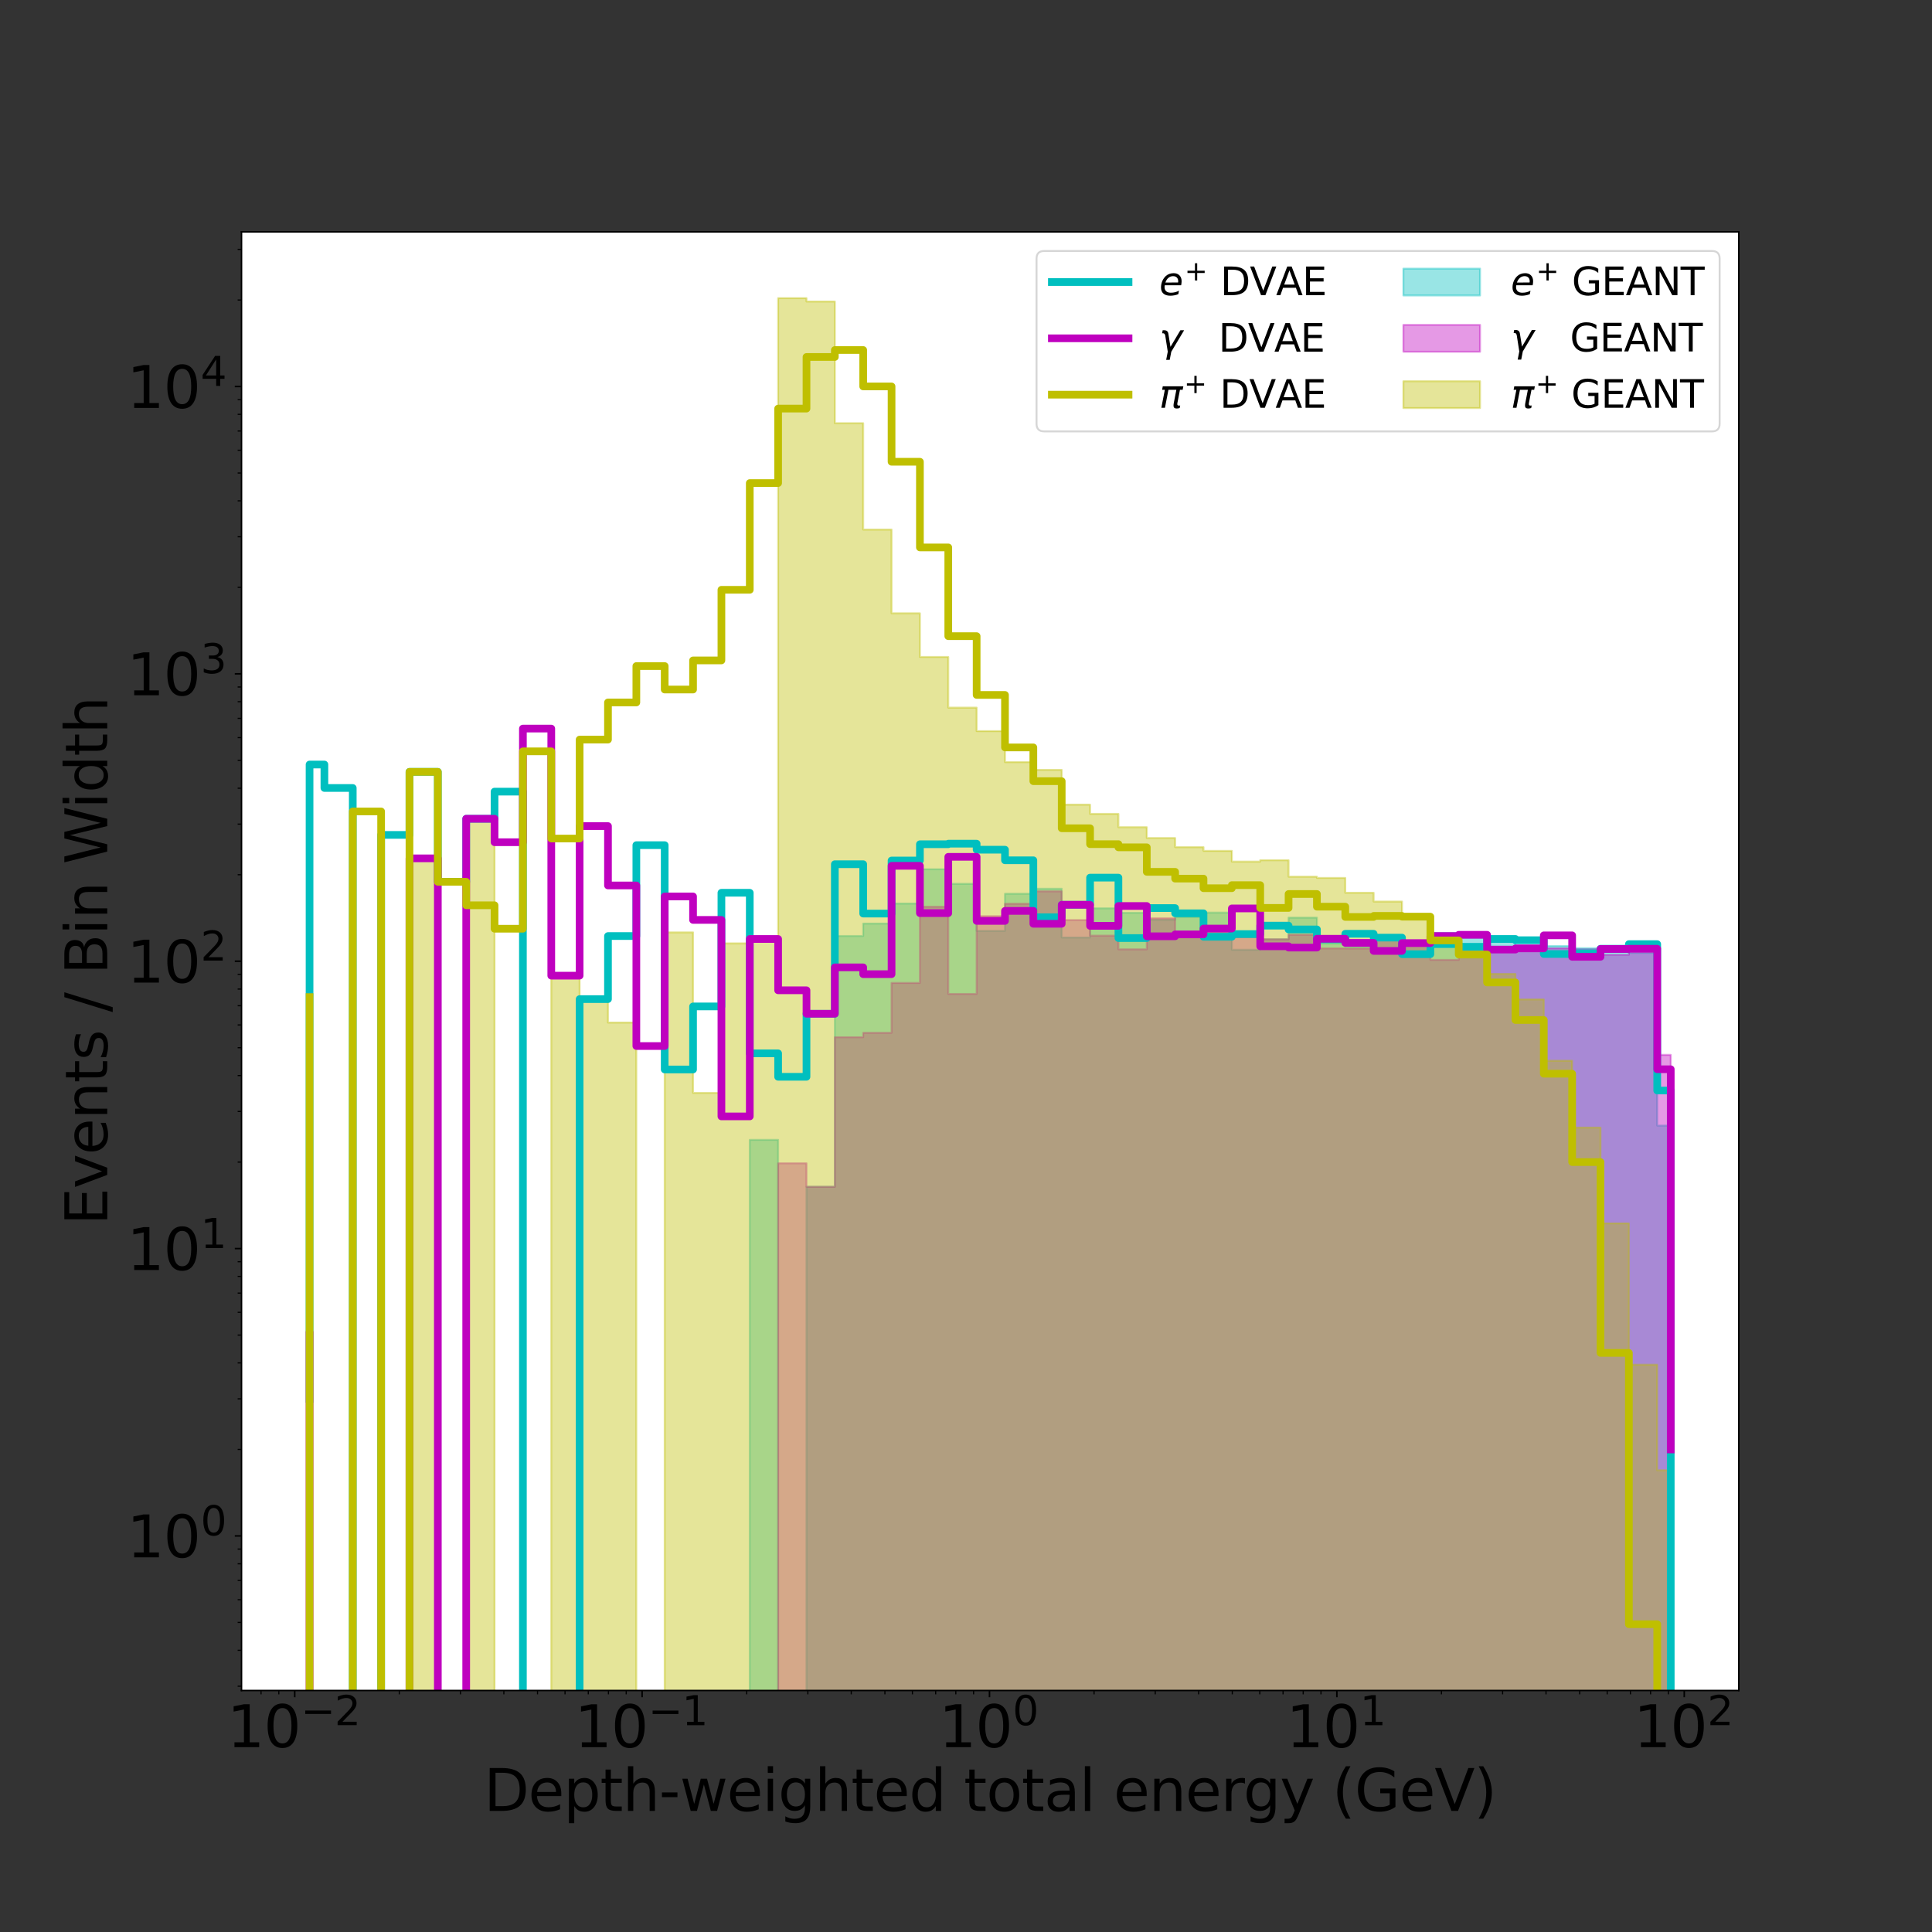 <?xml version="1.0" encoding="utf-8" standalone="no"?>
<!DOCTYPE svg PUBLIC "-//W3C//DTD SVG 1.1//EN"
  "http://www.w3.org/Graphics/SVG/1.1/DTD/svg11.dtd">
<svg height="1008pt" version="1.1" viewBox="0 0 1008 1008" width="1008pt" xmlns="http://www.w3.org/2000/svg" xmlns:xlink="http://www.w3.org/1999/xlink">
 <rect x="0" y="0" width="1008" height="1008" fill="#333333" stroke="none"/>
 <defs>
  <style type="text/css">*{stroke-linecap:butt;stroke-linejoin:round;}</style>
 </defs>
 <g id="figure_1">
  <g id="patch_1">
   <path d="M 0 1008 
L 1008 1008 
L 1008 0 
L 0 0 
z
" style="fill:none;"/>
  </g>
  <g id="axes_1">
   <g id="patch_2">
    <path d="M 126 882 
L 907.2 882 
L 907.2 120.96 
L 126 120.96 
z
" style="fill:#ffffff;"/>
   </g>
   <g id="PolyCollection_1">
    <path clip-path="url(#pf67c05ac24)" d="M 161.509 150728.484 
L 161.509 150728.484 
L 161.509 150728.484 
L 161.509 150728.484 
L 169.254 150728.484 
L 169.254 150728.484 
L 184.049 150728.484 
L 184.049 150728.484 
L 198.845 150728.484 
L 198.845 150728.484 
L 213.64 150728.484 
L 213.64 150728.484 
L 228.436 150728.484 
L 228.436 150728.484 
L 243.231 150728.484 
L 243.231 150728.484 
L 258.027 150728.484 
L 258.027 150728.484 
L 272.822 150728.484 
L 272.822 150728.484 
L 287.618 150728.484 
L 287.618 150728.484 
L 302.413 150728.484 
L 302.413 150728.484 
L 317.208 150728.484 
L 317.208 150728.484 
L 332.004 150728.484 
L 332.004 150728.484 
L 346.799 150728.484 
L 346.799 150728.484 
L 361.595 150728.484 
L 361.595 150728.484 
L 376.39 150728.484 
L 376.39 150728.484 
L 391.186 150728.484 
L 391.186 594.703 
L 405.981 594.703 
L 405.981 150728.484 
L 420.777 150728.484 
L 420.777 619.181 
L 435.572 619.181 
L 435.572 488.353 
L 450.368 488.353 
L 450.368 481.86 
L 465.163 481.86 
L 465.163 471.42 
L 479.958 471.42 
L 479.958 453.536 
L 494.754 453.536 
L 494.754 461.122 
L 509.549 461.122 
L 509.549 485.683 
L 524.345 485.683 
L 524.345 466.31 
L 539.14 466.31 
L 539.14 463.686 
L 553.936 463.686 
L 553.936 489.139 
L 568.731 489.139 
L 568.731 473.901 
L 583.527 473.901 
L 583.527 476.255 
L 598.322 476.255 
L 598.322 479.915 
L 613.118 479.915 
L 613.118 478.433 
L 627.913 478.433 
L 627.913 476.142 
L 642.708 476.142 
L 642.708 495.532 
L 657.504 495.532 
L 657.504 490.064 
L 672.299 490.064 
L 672.299 478.77 
L 687.095 478.77 
L 687.095 492.255 
L 701.89 492.255 
L 701.89 494.054 
L 716.686 494.054 
L 716.686 488.167 
L 731.481 488.167 
L 731.481 492.22 
L 746.277 492.22 
L 746.277 486.719 
L 761.072 486.719 
L 761.072 489.116 
L 775.868 489.116 
L 775.868 490.091 
L 790.663 490.091 
L 790.663 493.414 
L 805.458 493.414 
L 805.458 493.61 
L 820.254 493.61 
L 820.254 494.72 
L 835.049 494.72 
L 835.049 495.763 
L 849.845 495.763 
L 849.845 497.151 
L 864.64 497.151 
L 864.64 587.271 
L 871.691 587.271 
L 871.691 150728.484 
L 871.691 150728.484 
L 871.691 150728.484 
L 871.691 150728.484 
L 871.691 150728.484 
L 871.691 150728.484 
L 864.64 150728.484 
L 864.64 150728.484 
L 849.845 150728.484 
L 849.845 150728.484 
L 835.049 150728.484 
L 835.049 150728.484 
L 820.254 150728.484 
L 820.254 150728.484 
L 805.458 150728.484 
L 805.458 150728.484 
L 790.663 150728.484 
L 790.663 150728.484 
L 775.868 150728.484 
L 775.868 150728.484 
L 761.072 150728.484 
L 761.072 150728.484 
L 746.277 150728.484 
L 746.277 150728.484 
L 731.481 150728.484 
L 731.481 150728.484 
L 716.686 150728.484 
L 716.686 150728.484 
L 701.89 150728.484 
L 701.89 150728.484 
L 687.095 150728.484 
L 687.095 150728.484 
L 672.299 150728.484 
L 672.299 150728.484 
L 657.504 150728.484 
L 657.504 150728.484 
L 642.708 150728.484 
L 642.708 150728.484 
L 627.913 150728.484 
L 627.913 150728.484 
L 613.118 150728.484 
L 613.118 150728.484 
L 598.322 150728.484 
L 598.322 150728.484 
L 583.527 150728.484 
L 583.527 150728.484 
L 568.731 150728.484 
L 568.731 150728.484 
L 553.936 150728.484 
L 553.936 150728.484 
L 539.14 150728.484 
L 539.14 150728.484 
L 524.345 150728.484 
L 524.345 150728.484 
L 509.549 150728.484 
L 509.549 150728.484 
L 494.754 150728.484 
L 494.754 150728.484 
L 479.958 150728.484 
L 479.958 150728.484 
L 465.163 150728.484 
L 465.163 150728.484 
L 450.368 150728.484 
L 450.368 150728.484 
L 435.572 150728.484 
L 435.572 150728.484 
L 420.777 150728.484 
L 420.777 150728.484 
L 405.981 150728.484 
L 405.981 150728.484 
L 391.186 150728.484 
L 391.186 150728.484 
L 376.39 150728.484 
L 376.39 150728.484 
L 361.595 150728.484 
L 361.595 150728.484 
L 346.799 150728.484 
L 346.799 150728.484 
L 332.004 150728.484 
L 332.004 150728.484 
L 317.208 150728.484 
L 317.208 150728.484 
L 302.413 150728.484 
L 302.413 150728.484 
L 287.618 150728.484 
L 287.618 150728.484 
L 272.822 150728.484 
L 272.822 150728.484 
L 258.027 150728.484 
L 258.027 150728.484 
L 243.231 150728.484 
L 243.231 150728.484 
L 228.436 150728.484 
L 228.436 150728.484 
L 213.64 150728.484 
L 213.64 150728.484 
L 198.845 150728.484 
L 198.845 150728.484 
L 184.049 150728.484 
L 184.049 150728.484 
L 169.254 150728.484 
L 169.254 150728.484 
L 161.509 150728.484 
L 161.509 150728.484 
L 161.509 150728.484 
z
" style="fill:#00bfbf;fill-opacity:0.4;stroke:#00bfbf;stroke-opacity:0.4;"/>
   </g>
   <g id="PolyCollection_2">
    <path clip-path="url(#pf67c05ac24)" d="M 161.509 150728.484 
L 161.509 150728.484 
L 161.509 150728.484 
L 161.509 150728.484 
L 169.254 150728.484 
L 169.254 150728.484 
L 184.049 150728.484 
L 184.049 150728.484 
L 198.845 150728.484 
L 198.845 150728.484 
L 213.64 150728.484 
L 213.64 150728.484 
L 228.436 150728.484 
L 228.436 150728.484 
L 243.231 150728.484 
L 243.231 150728.484 
L 258.027 150728.484 
L 258.027 150728.484 
L 272.822 150728.484 
L 272.822 150728.484 
L 287.618 150728.484 
L 287.618 150728.484 
L 302.413 150728.484 
L 302.413 150728.484 
L 317.208 150728.484 
L 317.208 150728.484 
L 332.004 150728.484 
L 332.004 150728.484 
L 346.799 150728.484 
L 346.799 150728.484 
L 361.595 150728.484 
L 361.595 150728.484 
L 376.39 150728.484 
L 376.39 150728.484 
L 391.186 150728.484 
L 391.186 150728.484 
L 405.981 150728.484 
L 405.981 606.942 
L 420.777 606.942 
L 420.777 619.181 
L 435.572 619.181 
L 435.572 541.155 
L 450.368 541.155 
L 450.368 538.864 
L 465.163 538.864 
L 465.163 512.831 
L 479.958 512.831 
L 479.958 473.077 
L 494.754 473.077 
L 494.754 518.577 
L 509.549 518.577 
L 509.549 478.014 
L 524.345 478.014 
L 524.345 471.522 
L 539.14 471.522 
L 539.14 465.029 
L 553.936 465.029 
L 553.936 480.039 
L 568.731 480.039 
L 568.731 488.164 
L 583.527 488.164 
L 583.527 495.294 
L 598.322 495.294 
L 598.322 479.116 
L 613.118 479.116 
L 613.118 488.253 
L 627.913 488.253 
L 627.913 485.061 
L 642.708 485.061 
L 642.708 488.904 
L 657.504 488.904 
L 657.504 490.064 
L 672.299 490.064 
L 672.299 487.685 
L 687.095 487.685 
L 687.095 494.822 
L 701.89 494.822 
L 701.89 494.863 
L 716.686 494.863 
L 716.686 490.437 
L 731.481 490.437 
L 731.481 493.121 
L 746.277 493.121 
L 746.277 500.807 
L 761.072 500.807 
L 761.072 494.484 
L 775.868 494.484 
L 775.868 495.64 
L 790.663 495.64 
L 790.663 496.223 
L 805.458 496.223 
L 805.458 494.762 
L 820.254 494.762 
L 820.254 495.385 
L 835.049 495.385 
L 835.049 498.136 
L 849.845 498.136 
L 849.845 493.563 
L 864.64 493.563 
L 864.64 550.369 
L 871.691 550.369 
L 871.691 150728.484 
L 871.691 150728.484 
L 871.691 150728.484 
L 871.691 150728.484 
L 871.691 150728.484 
L 871.691 150728.484 
L 864.64 150728.484 
L 864.64 150728.484 
L 849.845 150728.484 
L 849.845 150728.484 
L 835.049 150728.484 
L 835.049 150728.484 
L 820.254 150728.484 
L 820.254 150728.484 
L 805.458 150728.484 
L 805.458 150728.484 
L 790.663 150728.484 
L 790.663 150728.484 
L 775.868 150728.484 
L 775.868 150728.484 
L 761.072 150728.484 
L 761.072 150728.484 
L 746.277 150728.484 
L 746.277 150728.484 
L 731.481 150728.484 
L 731.481 150728.484 
L 716.686 150728.484 
L 716.686 150728.484 
L 701.89 150728.484 
L 701.89 150728.484 
L 687.095 150728.484 
L 687.095 150728.484 
L 672.299 150728.484 
L 672.299 150728.484 
L 657.504 150728.484 
L 657.504 150728.484 
L 642.708 150728.484 
L 642.708 150728.484 
L 627.913 150728.484 
L 627.913 150728.484 
L 613.118 150728.484 
L 613.118 150728.484 
L 598.322 150728.484 
L 598.322 150728.484 
L 583.527 150728.484 
L 583.527 150728.484 
L 568.731 150728.484 
L 568.731 150728.484 
L 553.936 150728.484 
L 553.936 150728.484 
L 539.14 150728.484 
L 539.14 150728.484 
L 524.345 150728.484 
L 524.345 150728.484 
L 509.549 150728.484 
L 509.549 150728.484 
L 494.754 150728.484 
L 494.754 150728.484 
L 479.958 150728.484 
L 479.958 150728.484 
L 465.163 150728.484 
L 465.163 150728.484 
L 450.368 150728.484 
L 450.368 150728.484 
L 435.572 150728.484 
L 435.572 150728.484 
L 420.777 150728.484 
L 420.777 150728.484 
L 405.981 150728.484 
L 405.981 150728.484 
L 391.186 150728.484 
L 391.186 150728.484 
L 376.39 150728.484 
L 376.39 150728.484 
L 361.595 150728.484 
L 361.595 150728.484 
L 346.799 150728.484 
L 346.799 150728.484 
L 332.004 150728.484 
L 332.004 150728.484 
L 317.208 150728.484 
L 317.208 150728.484 
L 302.413 150728.484 
L 302.413 150728.484 
L 287.618 150728.484 
L 287.618 150728.484 
L 272.822 150728.484 
L 272.822 150728.484 
L 258.027 150728.484 
L 258.027 150728.484 
L 243.231 150728.484 
L 243.231 150728.484 
L 228.436 150728.484 
L 228.436 150728.484 
L 213.64 150728.484 
L 213.64 150728.484 
L 198.845 150728.484 
L 198.845 150728.484 
L 184.049 150728.484 
L 184.049 150728.484 
L 169.254 150728.484 
L 169.254 150728.484 
L 161.509 150728.484 
L 161.509 150728.484 
L 161.509 150728.484 
z
" style="fill:#bf00bf;fill-opacity:0.4;stroke:#bf00bf;stroke-opacity:0.4;"/>
   </g>
   <g id="PolyCollection_3">
    <path clip-path="url(#pf67c05ac24)" d="M 161.509 150728.484 
L 161.509 150728.484 
L 161.509 150728.484 
L 161.509 150728.484 
L 169.254 150728.484 
L 169.254 150728.484 
L 184.049 150728.484 
L 184.049 150728.484 
L 198.845 150728.484 
L 198.845 150728.484 
L 213.64 150728.484 
L 213.64 447.836 
L 228.436 447.836 
L 228.436 150728.484 
L 243.231 150728.484 
L 243.231 427.181 
L 258.027 427.181 
L 258.027 150728.484 
L 272.822 150728.484 
L 272.822 150728.484 
L 287.618 150728.484 
L 287.618 509.03 
L 302.413 509.03 
L 302.413 521.269 
L 317.208 521.269 
L 317.208 533.508 
L 332.004 533.508 
L 332.004 150728.484 
L 346.799 150728.484 
L 346.799 486.453 
L 361.595 486.453 
L 361.595 570.225 
L 376.39 570.225 
L 376.39 492.199 
L 391.186 492.199 
L 391.186 489.908 
L 405.981 489.908 
L 405.981 155.553 
L 420.777 155.553 
L 420.777 157.311 
L 435.572 157.311 
L 435.572 220.802 
L 450.368 220.802 
L 450.368 276.3 
L 465.163 276.3 
L 465.163 319.979 
L 479.958 319.979 
L 479.958 342.756 
L 494.754 342.756 
L 494.754 369.195 
L 509.549 369.195 
L 509.549 381.434 
L 524.345 381.434 
L 524.345 397.62 
L 539.14 397.62 
L 539.14 401.675 
L 553.936 401.675 
L 553.936 419.813 
L 568.731 419.813 
L 568.731 424.633 
L 583.527 424.633 
L 583.527 431.583 
L 598.322 431.583 
L 598.322 437.239 
L 613.118 437.239 
L 613.118 441.995 
L 627.913 441.995 
L 627.913 443.932 
L 642.708 443.932 
L 642.708 449.533 
L 657.504 449.533 
L 657.504 448.81 
L 672.299 448.81 
L 672.299 457.393 
L 687.095 457.393 
L 687.095 458.057 
L 701.89 458.057 
L 701.89 465.804 
L 716.686 465.804 
L 716.686 470.354 
L 731.481 470.354 
L 731.481 476.838 
L 746.277 476.838 
L 746.277 487.956 
L 761.072 487.956 
L 761.072 498.415 
L 775.868 498.415 
L 775.868 508.137 
L 790.663 508.137 
L 790.663 521.424 
L 805.458 521.424 
L 805.458 553.415 
L 820.254 553.415 
L 820.254 588.318 
L 835.049 588.318 
L 835.049 638.274 
L 849.845 638.274 
L 849.845 712.01 
L 864.64 712.01 
L 864.64 767.096 
L 871.691 767.096 
L 871.691 150728.484 
L 871.691 150728.484 
L 871.691 150728.484 
L 871.691 150728.484 
L 871.691 150728.484 
L 871.691 150728.484 
L 864.64 150728.484 
L 864.64 150728.484 
L 849.845 150728.484 
L 849.845 150728.484 
L 835.049 150728.484 
L 835.049 150728.484 
L 820.254 150728.484 
L 820.254 150728.484 
L 805.458 150728.484 
L 805.458 150728.484 
L 790.663 150728.484 
L 790.663 150728.484 
L 775.868 150728.484 
L 775.868 150728.484 
L 761.072 150728.484 
L 761.072 150728.484 
L 746.277 150728.484 
L 746.277 150728.484 
L 731.481 150728.484 
L 731.481 150728.484 
L 716.686 150728.484 
L 716.686 150728.484 
L 701.89 150728.484 
L 701.89 150728.484 
L 687.095 150728.484 
L 687.095 150728.484 
L 672.299 150728.484 
L 672.299 150728.484 
L 657.504 150728.484 
L 657.504 150728.484 
L 642.708 150728.484 
L 642.708 150728.484 
L 627.913 150728.484 
L 627.913 150728.484 
L 613.118 150728.484 
L 613.118 150728.484 
L 598.322 150728.484 
L 598.322 150728.484 
L 583.527 150728.484 
L 583.527 150728.484 
L 568.731 150728.484 
L 568.731 150728.484 
L 553.936 150728.484 
L 553.936 150728.484 
L 539.14 150728.484 
L 539.14 150728.484 
L 524.345 150728.484 
L 524.345 150728.484 
L 509.549 150728.484 
L 509.549 150728.484 
L 494.754 150728.484 
L 494.754 150728.484 
L 479.958 150728.484 
L 479.958 150728.484 
L 465.163 150728.484 
L 465.163 150728.484 
L 450.368 150728.484 
L 450.368 150728.484 
L 435.572 150728.484 
L 435.572 150728.484 
L 420.777 150728.484 
L 420.777 150728.484 
L 405.981 150728.484 
L 405.981 150728.484 
L 391.186 150728.484 
L 391.186 150728.484 
L 376.39 150728.484 
L 376.39 150728.484 
L 361.595 150728.484 
L 361.595 150728.484 
L 346.799 150728.484 
L 346.799 150728.484 
L 332.004 150728.484 
L 332.004 150728.484 
L 317.208 150728.484 
L 317.208 150728.484 
L 302.413 150728.484 
L 302.413 150728.484 
L 287.618 150728.484 
L 287.618 150728.484 
L 272.822 150728.484 
L 272.822 150728.484 
L 258.027 150728.484 
L 258.027 150728.484 
L 243.231 150728.484 
L 243.231 150728.484 
L 228.436 150728.484 
L 228.436 150728.484 
L 213.64 150728.484 
L 213.64 150728.484 
L 198.845 150728.484 
L 198.845 150728.484 
L 184.049 150728.484 
L 184.049 150728.484 
L 169.254 150728.484 
L 169.254 150728.484 
L 161.509 150728.484 
L 161.509 150728.484 
L 161.509 150728.484 
z
" style="fill:#bfbf00;fill-opacity:0.4;stroke:#bfbf00;stroke-opacity:0.4;"/>
   </g>
   <g id="matplotlib.axis_1">
    <g id="xtick_1">
     <g id="line2d_1">
      <defs>
       <path d="M 0 0 
L 0 3.5 
" id="m394d84be56" style="stroke:#000000;stroke-width:0.8;"/>
      </defs>
      <g>
       <use style="stroke:#000000;stroke-width:0.8;" x="153.764" xlink:href="#m394d84be56" y="882"/>
      </g>
     </g>
     <g id="text_1">
      <!-- $\mathdefault{10^{-2}}$ -->
      <g transform="translate(118.514 911.795)scale(0.3 -0.3)">
       <defs>
        <path d="M 794 531 
L 1825 531 
L 1825 4091 
L 703 3866 
L 703 4441 
L 1819 4666 
L 2450 4666 
L 2450 531 
L 3481 531 
L 3481 0 
L 794 0 
L 794 531 
z
" id="DejaVuSans-31" transform="scale(0.016)"/>
        <path d="M 2034 4250 
Q 1547 4250 1301 3770 
Q 1056 3291 1056 2328 
Q 1056 1369 1301 889 
Q 1547 409 2034 409 
Q 2525 409 2770 889 
Q 3016 1369 3016 2328 
Q 3016 3291 2770 3770 
Q 2525 4250 2034 4250 
z
M 2034 4750 
Q 2819 4750 3233 4129 
Q 3647 3509 3647 2328 
Q 3647 1150 3233 529 
Q 2819 -91 2034 -91 
Q 1250 -91 836 529 
Q 422 1150 422 2328 
Q 422 3509 836 4129 
Q 1250 4750 2034 4750 
z
" id="DejaVuSans-30" transform="scale(0.016)"/>
        <path d="M 678 2272 
L 4684 2272 
L 4684 1741 
L 678 1741 
L 678 2272 
z
" id="DejaVuSans-2212" transform="scale(0.016)"/>
        <path d="M 1228 531 
L 3431 531 
L 3431 0 
L 469 0 
L 469 531 
Q 828 903 1448 1529 
Q 2069 2156 2228 2338 
Q 2531 2678 2651 2914 
Q 2772 3150 2772 3378 
Q 2772 3750 2511 3984 
Q 2250 4219 1831 4219 
Q 1534 4219 1204 4116 
Q 875 4013 500 3803 
L 500 4441 
Q 881 4594 1212 4672 
Q 1544 4750 1819 4750 
Q 2544 4750 2975 4387 
Q 3406 4025 3406 3419 
Q 3406 3131 3298 2873 
Q 3191 2616 2906 2266 
Q 2828 2175 2409 1742 
Q 1991 1309 1228 531 
z
" id="DejaVuSans-32" transform="scale(0.016)"/>
       </defs>
       <use transform="translate(0 0.766)" xlink:href="#DejaVuSans-31"/>
       <use transform="translate(63.623 0.766)" xlink:href="#DejaVuSans-30"/>
       <use transform="translate(128.203 39.047)scale(0.7)" xlink:href="#DejaVuSans-2212"/>
       <use transform="translate(186.855 39.047)scale(0.7)" xlink:href="#DejaVuSans-32"/>
      </g>
     </g>
    </g>
    <g id="xtick_2">
     <g id="line2d_2">
      <g>
       <use style="stroke:#000000;stroke-width:0.8;" x="335.009" xlink:href="#m394d84be56" y="882"/>
      </g>
     </g>
     <g id="text_2">
      <!-- $\mathdefault{10^{-1}}$ -->
      <g transform="translate(299.759 911.795)scale(0.3 -0.3)">
       <use transform="translate(0 0.684)" xlink:href="#DejaVuSans-31"/>
       <use transform="translate(63.623 0.684)" xlink:href="#DejaVuSans-30"/>
       <use transform="translate(128.203 38.966)scale(0.7)" xlink:href="#DejaVuSans-2212"/>
       <use transform="translate(186.855 38.966)scale(0.7)" xlink:href="#DejaVuSans-31"/>
      </g>
     </g>
    </g>
    <g id="xtick_3">
     <g id="line2d_3">
      <g>
       <use style="stroke:#000000;stroke-width:0.8;" x="516.253" xlink:href="#m394d84be56" y="882"/>
      </g>
     </g>
     <g id="text_3">
      <!-- $\mathdefault{10^{0}}$ -->
      <g transform="translate(489.853 911.795)scale(0.3 -0.3)">
       <use transform="translate(0 0.766)" xlink:href="#DejaVuSans-31"/>
       <use transform="translate(63.623 0.766)" xlink:href="#DejaVuSans-30"/>
       <use transform="translate(128.203 39.047)scale(0.7)" xlink:href="#DejaVuSans-30"/>
      </g>
     </g>
    </g>
    <g id="xtick_4">
     <g id="line2d_4">
      <g>
       <use style="stroke:#000000;stroke-width:0.8;" x="697.497" xlink:href="#m394d84be56" y="882"/>
      </g>
     </g>
     <g id="text_4">
      <!-- $\mathdefault{10^{1}}$ -->
      <g transform="translate(671.097 911.795)scale(0.3 -0.3)">
       <use transform="translate(0 0.684)" xlink:href="#DejaVuSans-31"/>
       <use transform="translate(63.623 0.684)" xlink:href="#DejaVuSans-30"/>
       <use transform="translate(128.203 38.966)scale(0.7)" xlink:href="#DejaVuSans-31"/>
      </g>
     </g>
    </g>
    <g id="xtick_5">
     <g id="line2d_5">
      <g>
       <use style="stroke:#000000;stroke-width:0.8;" x="878.742" xlink:href="#m394d84be56" y="882"/>
      </g>
     </g>
     <g id="text_5">
      <!-- $\mathdefault{10^{2}}$ -->
      <g transform="translate(852.342 911.795)scale(0.3 -0.3)">
       <use transform="translate(0 0.766)" xlink:href="#DejaVuSans-31"/>
       <use transform="translate(63.623 0.766)" xlink:href="#DejaVuSans-30"/>
       <use transform="translate(128.203 39.047)scale(0.7)" xlink:href="#DejaVuSans-32"/>
      </g>
     </g>
    </g>
    <g id="xtick_6">
     <g id="line2d_6">
      <defs>
       <path d="M 0 0 
L 0 2 
" id="m720d895bcf" style="stroke:#000000;stroke-width:0.6;"/>
      </defs>
      <g>
       <use style="stroke:#000000;stroke-width:0.6;" x="136.2" xlink:href="#m720d895bcf" y="882"/>
      </g>
     </g>
    </g>
    <g id="xtick_7">
     <g id="line2d_7">
      <g>
       <use style="stroke:#000000;stroke-width:0.6;" x="145.471" xlink:href="#m720d895bcf" y="882"/>
      </g>
     </g>
    </g>
    <g id="xtick_8">
     <g id="line2d_8">
      <g>
       <use style="stroke:#000000;stroke-width:0.6;" x="208.324" xlink:href="#m720d895bcf" y="882"/>
      </g>
     </g>
    </g>
    <g id="xtick_9">
     <g id="line2d_9">
      <g>
       <use style="stroke:#000000;stroke-width:0.6;" x="240.24" xlink:href="#m720d895bcf" y="882"/>
      </g>
     </g>
    </g>
    <g id="xtick_10">
     <g id="line2d_10">
      <g>
       <use style="stroke:#000000;stroke-width:0.6;" x="262.884" xlink:href="#m720d895bcf" y="882"/>
      </g>
     </g>
    </g>
    <g id="xtick_11">
     <g id="line2d_11">
      <g>
       <use style="stroke:#000000;stroke-width:0.6;" x="280.449" xlink:href="#m720d895bcf" y="882"/>
      </g>
     </g>
    </g>
    <g id="xtick_12">
     <g id="line2d_12">
      <g>
       <use style="stroke:#000000;stroke-width:0.6;" x="294.8" xlink:href="#m720d895bcf" y="882"/>
      </g>
     </g>
    </g>
    <g id="xtick_13">
     <g id="line2d_13">
      <g>
       <use style="stroke:#000000;stroke-width:0.6;" x="306.933" xlink:href="#m720d895bcf" y="882"/>
      </g>
     </g>
    </g>
    <g id="xtick_14">
     <g id="line2d_14">
      <g>
       <use style="stroke:#000000;stroke-width:0.6;" x="317.444" xlink:href="#m720d895bcf" y="882"/>
      </g>
     </g>
    </g>
    <g id="xtick_15">
     <g id="line2d_15">
      <g>
       <use style="stroke:#000000;stroke-width:0.6;" x="326.715" xlink:href="#m720d895bcf" y="882"/>
      </g>
     </g>
    </g>
    <g id="xtick_16">
     <g id="line2d_16">
      <g>
       <use style="stroke:#000000;stroke-width:0.6;" x="389.569" xlink:href="#m720d895bcf" y="882"/>
      </g>
     </g>
    </g>
    <g id="xtick_17">
     <g id="line2d_17">
      <g>
       <use style="stroke:#000000;stroke-width:0.6;" x="421.484" xlink:href="#m720d895bcf" y="882"/>
      </g>
     </g>
    </g>
    <g id="xtick_18">
     <g id="line2d_18">
      <g>
       <use style="stroke:#000000;stroke-width:0.6;" x="444.129" xlink:href="#m720d895bcf" y="882"/>
      </g>
     </g>
    </g>
    <g id="xtick_19">
     <g id="line2d_19">
      <g>
       <use style="stroke:#000000;stroke-width:0.6;" x="461.693" xlink:href="#m720d895bcf" y="882"/>
      </g>
     </g>
    </g>
    <g id="xtick_20">
     <g id="line2d_20">
      <g>
       <use style="stroke:#000000;stroke-width:0.6;" x="476.044" xlink:href="#m720d895bcf" y="882"/>
      </g>
     </g>
    </g>
    <g id="xtick_21">
     <g id="line2d_21">
      <g>
       <use style="stroke:#000000;stroke-width:0.6;" x="488.178" xlink:href="#m720d895bcf" y="882"/>
      </g>
     </g>
    </g>
    <g id="xtick_22">
     <g id="line2d_22">
      <g>
       <use style="stroke:#000000;stroke-width:0.6;" x="498.688" xlink:href="#m720d895bcf" y="882"/>
      </g>
     </g>
    </g>
    <g id="xtick_23">
     <g id="line2d_23">
      <g>
       <use style="stroke:#000000;stroke-width:0.6;" x="507.96" xlink:href="#m720d895bcf" y="882"/>
      </g>
     </g>
    </g>
    <g id="xtick_24">
     <g id="line2d_24">
      <g>
       <use style="stroke:#000000;stroke-width:0.6;" x="570.813" xlink:href="#m720d895bcf" y="882"/>
      </g>
     </g>
    </g>
    <g id="xtick_25">
     <g id="line2d_25">
      <g>
       <use style="stroke:#000000;stroke-width:0.6;" x="602.728" xlink:href="#m720d895bcf" y="882"/>
      </g>
     </g>
    </g>
    <g id="xtick_26">
     <g id="line2d_26">
      <g>
       <use style="stroke:#000000;stroke-width:0.6;" x="625.373" xlink:href="#m720d895bcf" y="882"/>
      </g>
     </g>
    </g>
    <g id="xtick_27">
     <g id="line2d_27">
      <g>
       <use style="stroke:#000000;stroke-width:0.6;" x="642.937" xlink:href="#m720d895bcf" y="882"/>
      </g>
     </g>
    </g>
    <g id="xtick_28">
     <g id="line2d_28">
      <g>
       <use style="stroke:#000000;stroke-width:0.6;" x="657.288" xlink:href="#m720d895bcf" y="882"/>
      </g>
     </g>
    </g>
    <g id="xtick_29">
     <g id="line2d_29">
      <g>
       <use style="stroke:#000000;stroke-width:0.6;" x="669.422" xlink:href="#m720d895bcf" y="882"/>
      </g>
     </g>
    </g>
    <g id="xtick_30">
     <g id="line2d_30">
      <g>
       <use style="stroke:#000000;stroke-width:0.6;" x="679.933" xlink:href="#m720d895bcf" y="882"/>
      </g>
     </g>
    </g>
    <g id="xtick_31">
     <g id="line2d_31">
      <g>
       <use style="stroke:#000000;stroke-width:0.6;" x="689.204" xlink:href="#m720d895bcf" y="882"/>
      </g>
     </g>
    </g>
    <g id="xtick_32">
     <g id="line2d_32">
      <g>
       <use style="stroke:#000000;stroke-width:0.6;" x="752.057" xlink:href="#m720d895bcf" y="882"/>
      </g>
     </g>
    </g>
    <g id="xtick_33">
     <g id="line2d_33">
      <g>
       <use style="stroke:#000000;stroke-width:0.6;" x="783.973" xlink:href="#m720d895bcf" y="882"/>
      </g>
     </g>
    </g>
    <g id="xtick_34">
     <g id="line2d_34">
      <g>
       <use style="stroke:#000000;stroke-width:0.6;" x="806.617" xlink:href="#m720d895bcf" y="882"/>
      </g>
     </g>
    </g>
    <g id="xtick_35">
     <g id="line2d_35">
      <g>
       <use style="stroke:#000000;stroke-width:0.6;" x="824.182" xlink:href="#m720d895bcf" y="882"/>
      </g>
     </g>
    </g>
    <g id="xtick_36">
     <g id="line2d_36">
      <g>
       <use style="stroke:#000000;stroke-width:0.6;" x="838.533" xlink:href="#m720d895bcf" y="882"/>
      </g>
     </g>
    </g>
    <g id="xtick_37">
     <g id="line2d_37">
      <g>
       <use style="stroke:#000000;stroke-width:0.6;" x="850.666" xlink:href="#m720d895bcf" y="882"/>
      </g>
     </g>
    </g>
    <g id="xtick_38">
     <g id="line2d_38">
      <g>
       <use style="stroke:#000000;stroke-width:0.6;" x="861.177" xlink:href="#m720d895bcf" y="882"/>
      </g>
     </g>
    </g>
    <g id="xtick_39">
     <g id="line2d_39">
      <g>
       <use style="stroke:#000000;stroke-width:0.6;" x="870.448" xlink:href="#m720d895bcf" y="882"/>
      </g>
     </g>
    </g>
    <g id="text_6">
     <!-- Depth-weighted total energy (GeV) -->
     <g transform="translate(252.485 944.83)scale(0.3 -0.3)">
      <defs>
       <path d="M 1259 4147 
L 1259 519 
L 2022 519 
Q 2988 519 3436 956 
Q 3884 1394 3884 2338 
Q 3884 3275 3436 3711 
Q 2988 4147 2022 4147 
L 1259 4147 
z
M 628 4666 
L 1925 4666 
Q 3281 4666 3915 4102 
Q 4550 3538 4550 2338 
Q 4550 1131 3912 565 
Q 3275 0 1925 0 
L 628 0 
L 628 4666 
z
" id="DejaVuSans-44" transform="scale(0.016)"/>
       <path d="M 3597 1894 
L 3597 1613 
L 953 1613 
Q 991 1019 1311 708 
Q 1631 397 2203 397 
Q 2534 397 2845 478 
Q 3156 559 3463 722 
L 3463 178 
Q 3153 47 2828 -22 
Q 2503 -91 2169 -91 
Q 1331 -91 842 396 
Q 353 884 353 1716 
Q 353 2575 817 3079 
Q 1281 3584 2069 3584 
Q 2775 3584 3186 3129 
Q 3597 2675 3597 1894 
z
M 3022 2063 
Q 3016 2534 2758 2815 
Q 2500 3097 2075 3097 
Q 1594 3097 1305 2825 
Q 1016 2553 972 2059 
L 3022 2063 
z
" id="DejaVuSans-65" transform="scale(0.016)"/>
       <path d="M 1159 525 
L 1159 -1331 
L 581 -1331 
L 581 3500 
L 1159 3500 
L 1159 2969 
Q 1341 3281 1617 3432 
Q 1894 3584 2278 3584 
Q 2916 3584 3314 3078 
Q 3713 2572 3713 1747 
Q 3713 922 3314 415 
Q 2916 -91 2278 -91 
Q 1894 -91 1617 61 
Q 1341 213 1159 525 
z
M 3116 1747 
Q 3116 2381 2855 2742 
Q 2594 3103 2138 3103 
Q 1681 3103 1420 2742 
Q 1159 2381 1159 1747 
Q 1159 1113 1420 752 
Q 1681 391 2138 391 
Q 2594 391 2855 752 
Q 3116 1113 3116 1747 
z
" id="DejaVuSans-70" transform="scale(0.016)"/>
       <path d="M 1172 4494 
L 1172 3500 
L 2356 3500 
L 2356 3053 
L 1172 3053 
L 1172 1153 
Q 1172 725 1289 603 
Q 1406 481 1766 481 
L 2356 481 
L 2356 0 
L 1766 0 
Q 1100 0 847 248 
Q 594 497 594 1153 
L 594 3053 
L 172 3053 
L 172 3500 
L 594 3500 
L 594 4494 
L 1172 4494 
z
" id="DejaVuSans-74" transform="scale(0.016)"/>
       <path d="M 3513 2113 
L 3513 0 
L 2938 0 
L 2938 2094 
Q 2938 2591 2744 2837 
Q 2550 3084 2163 3084 
Q 1697 3084 1428 2787 
Q 1159 2491 1159 1978 
L 1159 0 
L 581 0 
L 581 4863 
L 1159 4863 
L 1159 2956 
Q 1366 3272 1645 3428 
Q 1925 3584 2291 3584 
Q 2894 3584 3203 3211 
Q 3513 2838 3513 2113 
z
" id="DejaVuSans-68" transform="scale(0.016)"/>
       <path d="M 313 2009 
L 1997 2009 
L 1997 1497 
L 313 1497 
L 313 2009 
z
" id="DejaVuSans-2d" transform="scale(0.016)"/>
       <path d="M 269 3500 
L 844 3500 
L 1563 769 
L 2278 3500 
L 2956 3500 
L 3675 769 
L 4391 3500 
L 4966 3500 
L 4050 0 
L 3372 0 
L 2619 2869 
L 1863 0 
L 1184 0 
L 269 3500 
z
" id="DejaVuSans-77" transform="scale(0.016)"/>
       <path d="M 603 3500 
L 1178 3500 
L 1178 0 
L 603 0 
L 603 3500 
z
M 603 4863 
L 1178 4863 
L 1178 4134 
L 603 4134 
L 603 4863 
z
" id="DejaVuSans-69" transform="scale(0.016)"/>
       <path d="M 2906 1791 
Q 2906 2416 2648 2759 
Q 2391 3103 1925 3103 
Q 1463 3103 1205 2759 
Q 947 2416 947 1791 
Q 947 1169 1205 825 
Q 1463 481 1925 481 
Q 2391 481 2648 825 
Q 2906 1169 2906 1791 
z
M 3481 434 
Q 3481 -459 3084 -895 
Q 2688 -1331 1869 -1331 
Q 1566 -1331 1297 -1286 
Q 1028 -1241 775 -1147 
L 775 -588 
Q 1028 -725 1275 -790 
Q 1522 -856 1778 -856 
Q 2344 -856 2625 -561 
Q 2906 -266 2906 331 
L 2906 616 
Q 2728 306 2450 153 
Q 2172 0 1784 0 
Q 1141 0 747 490 
Q 353 981 353 1791 
Q 353 2603 747 3093 
Q 1141 3584 1784 3584 
Q 2172 3584 2450 3431 
Q 2728 3278 2906 2969 
L 2906 3500 
L 3481 3500 
L 3481 434 
z
" id="DejaVuSans-67" transform="scale(0.016)"/>
       <path d="M 2906 2969 
L 2906 4863 
L 3481 4863 
L 3481 0 
L 2906 0 
L 2906 525 
Q 2725 213 2448 61 
Q 2172 -91 1784 -91 
Q 1150 -91 751 415 
Q 353 922 353 1747 
Q 353 2572 751 3078 
Q 1150 3584 1784 3584 
Q 2172 3584 2448 3432 
Q 2725 3281 2906 2969 
z
M 947 1747 
Q 947 1113 1208 752 
Q 1469 391 1925 391 
Q 2381 391 2643 752 
Q 2906 1113 2906 1747 
Q 2906 2381 2643 2742 
Q 2381 3103 1925 3103 
Q 1469 3103 1208 2742 
Q 947 2381 947 1747 
z
" id="DejaVuSans-64" transform="scale(0.016)"/>
       <path id="DejaVuSans-20" transform="scale(0.016)"/>
       <path d="M 1959 3097 
Q 1497 3097 1228 2736 
Q 959 2375 959 1747 
Q 959 1119 1226 758 
Q 1494 397 1959 397 
Q 2419 397 2687 759 
Q 2956 1122 2956 1747 
Q 2956 2369 2687 2733 
Q 2419 3097 1959 3097 
z
M 1959 3584 
Q 2709 3584 3137 3096 
Q 3566 2609 3566 1747 
Q 3566 888 3137 398 
Q 2709 -91 1959 -91 
Q 1206 -91 779 398 
Q 353 888 353 1747 
Q 353 2609 779 3096 
Q 1206 3584 1959 3584 
z
" id="DejaVuSans-6f" transform="scale(0.016)"/>
       <path d="M 2194 1759 
Q 1497 1759 1228 1600 
Q 959 1441 959 1056 
Q 959 750 1161 570 
Q 1363 391 1709 391 
Q 2188 391 2477 730 
Q 2766 1069 2766 1631 
L 2766 1759 
L 2194 1759 
z
M 3341 1997 
L 3341 0 
L 2766 0 
L 2766 531 
Q 2569 213 2275 61 
Q 1981 -91 1556 -91 
Q 1019 -91 701 211 
Q 384 513 384 1019 
Q 384 1609 779 1909 
Q 1175 2209 1959 2209 
L 2766 2209 
L 2766 2266 
Q 2766 2663 2505 2880 
Q 2244 3097 1772 3097 
Q 1472 3097 1187 3025 
Q 903 2953 641 2809 
L 641 3341 
Q 956 3463 1253 3523 
Q 1550 3584 1831 3584 
Q 2591 3584 2966 3190 
Q 3341 2797 3341 1997 
z
" id="DejaVuSans-61" transform="scale(0.016)"/>
       <path d="M 603 4863 
L 1178 4863 
L 1178 0 
L 603 0 
L 603 4863 
z
" id="DejaVuSans-6c" transform="scale(0.016)"/>
       <path d="M 3513 2113 
L 3513 0 
L 2938 0 
L 2938 2094 
Q 2938 2591 2744 2837 
Q 2550 3084 2163 3084 
Q 1697 3084 1428 2787 
Q 1159 2491 1159 1978 
L 1159 0 
L 581 0 
L 581 3500 
L 1159 3500 
L 1159 2956 
Q 1366 3272 1645 3428 
Q 1925 3584 2291 3584 
Q 2894 3584 3203 3211 
Q 3513 2838 3513 2113 
z
" id="DejaVuSans-6e" transform="scale(0.016)"/>
       <path d="M 2631 2963 
Q 2534 3019 2420 3045 
Q 2306 3072 2169 3072 
Q 1681 3072 1420 2755 
Q 1159 2438 1159 1844 
L 1159 0 
L 581 0 
L 581 3500 
L 1159 3500 
L 1159 2956 
Q 1341 3275 1631 3429 
Q 1922 3584 2338 3584 
Q 2397 3584 2469 3576 
Q 2541 3569 2628 3553 
L 2631 2963 
z
" id="DejaVuSans-72" transform="scale(0.016)"/>
       <path d="M 2059 -325 
Q 1816 -950 1584 -1140 
Q 1353 -1331 966 -1331 
L 506 -1331 
L 506 -850 
L 844 -850 
Q 1081 -850 1212 -737 
Q 1344 -625 1503 -206 
L 1606 56 
L 191 3500 
L 800 3500 
L 1894 763 
L 2988 3500 
L 3597 3500 
L 2059 -325 
z
" id="DejaVuSans-79" transform="scale(0.016)"/>
       <path d="M 1984 4856 
Q 1566 4138 1362 3434 
Q 1159 2731 1159 2009 
Q 1159 1288 1364 580 
Q 1569 -128 1984 -844 
L 1484 -844 
Q 1016 -109 783 600 
Q 550 1309 550 2009 
Q 550 2706 781 3412 
Q 1013 4119 1484 4856 
L 1984 4856 
z
" id="DejaVuSans-28" transform="scale(0.016)"/>
       <path d="M 3809 666 
L 3809 1919 
L 2778 1919 
L 2778 2438 
L 4434 2438 
L 4434 434 
Q 4069 175 3628 42 
Q 3188 -91 2688 -91 
Q 1594 -91 976 548 
Q 359 1188 359 2328 
Q 359 3472 976 4111 
Q 1594 4750 2688 4750 
Q 3144 4750 3555 4637 
Q 3966 4525 4313 4306 
L 4313 3634 
Q 3963 3931 3569 4081 
Q 3175 4231 2741 4231 
Q 1884 4231 1454 3753 
Q 1025 3275 1025 2328 
Q 1025 1384 1454 906 
Q 1884 428 2741 428 
Q 3075 428 3337 486 
Q 3600 544 3809 666 
z
" id="DejaVuSans-47" transform="scale(0.016)"/>
       <path d="M 1831 0 
L 50 4666 
L 709 4666 
L 2188 738 
L 3669 4666 
L 4325 4666 
L 2547 0 
L 1831 0 
z
" id="DejaVuSans-56" transform="scale(0.016)"/>
       <path d="M 513 4856 
L 1013 4856 
Q 1481 4119 1714 3412 
Q 1947 2706 1947 2009 
Q 1947 1309 1714 600 
Q 1481 -109 1013 -844 
L 513 -844 
Q 928 -128 1133 580 
Q 1338 1288 1338 2009 
Q 1338 2731 1133 3434 
Q 928 4138 513 4856 
z
" id="DejaVuSans-29" transform="scale(0.016)"/>
      </defs>
      <use xlink:href="#DejaVuSans-44"/>
      <use x="77.002" xlink:href="#DejaVuSans-65"/>
      <use x="138.525" xlink:href="#DejaVuSans-70"/>
      <use x="202.002" xlink:href="#DejaVuSans-74"/>
      <use x="241.211" xlink:href="#DejaVuSans-68"/>
      <use x="304.59" xlink:href="#DejaVuSans-2d"/>
      <use x="340.674" xlink:href="#DejaVuSans-77"/>
      <use x="422.461" xlink:href="#DejaVuSans-65"/>
      <use x="483.984" xlink:href="#DejaVuSans-69"/>
      <use x="511.768" xlink:href="#DejaVuSans-67"/>
      <use x="575.244" xlink:href="#DejaVuSans-68"/>
      <use x="638.623" xlink:href="#DejaVuSans-74"/>
      <use x="677.832" xlink:href="#DejaVuSans-65"/>
      <use x="739.355" xlink:href="#DejaVuSans-64"/>
      <use x="802.832" xlink:href="#DejaVuSans-20"/>
      <use x="834.619" xlink:href="#DejaVuSans-74"/>
      <use x="873.828" xlink:href="#DejaVuSans-6f"/>
      <use x="935.01" xlink:href="#DejaVuSans-74"/>
      <use x="974.219" xlink:href="#DejaVuSans-61"/>
      <use x="1035.498" xlink:href="#DejaVuSans-6c"/>
      <use x="1063.281" xlink:href="#DejaVuSans-20"/>
      <use x="1095.068" xlink:href="#DejaVuSans-65"/>
      <use x="1156.592" xlink:href="#DejaVuSans-6e"/>
      <use x="1219.971" xlink:href="#DejaVuSans-65"/>
      <use x="1281.494" xlink:href="#DejaVuSans-72"/>
      <use x="1320.857" xlink:href="#DejaVuSans-67"/>
      <use x="1384.334" xlink:href="#DejaVuSans-79"/>
      <use x="1443.514" xlink:href="#DejaVuSans-20"/>
      <use x="1475.301" xlink:href="#DejaVuSans-28"/>
      <use x="1514.314" xlink:href="#DejaVuSans-47"/>
      <use x="1591.805" xlink:href="#DejaVuSans-65"/>
      <use x="1653.328" xlink:href="#DejaVuSans-56"/>
      <use x="1721.736" xlink:href="#DejaVuSans-29"/>
     </g>
    </g>
   </g>
   <g id="matplotlib.axis_2">
    <g id="ytick_1">
     <g id="line2d_40">
      <defs>
       <path d="M 0 0 
L -3.5 0 
" id="m8df9bc6137" style="stroke:#000000;stroke-width:0.8;"/>
      </defs>
      <g>
       <use style="stroke:#000000;stroke-width:0.8;" x="126" xlink:href="#m8df9bc6137" y="801.354"/>
      </g>
     </g>
     <g id="text_7">
      <!-- $\mathdefault{10^{0}}$ -->
      <g transform="translate(66.2 812.752)scale(0.3 -0.3)">
       <use transform="translate(0 0.766)" xlink:href="#DejaVuSans-31"/>
       <use transform="translate(63.623 0.766)" xlink:href="#DejaVuSans-30"/>
       <use transform="translate(128.203 39.047)scale(0.7)" xlink:href="#DejaVuSans-30"/>
      </g>
     </g>
    </g>
    <g id="ytick_2">
     <g id="line2d_41">
      <g>
       <use style="stroke:#000000;stroke-width:0.8;" x="126" xlink:href="#m8df9bc6137" y="651.427"/>
      </g>
     </g>
     <g id="text_8">
      <!-- $\mathdefault{10^{1}}$ -->
      <g transform="translate(66.2 662.824)scale(0.3 -0.3)">
       <use transform="translate(0 0.684)" xlink:href="#DejaVuSans-31"/>
       <use transform="translate(63.623 0.684)" xlink:href="#DejaVuSans-30"/>
       <use transform="translate(128.203 38.966)scale(0.7)" xlink:href="#DejaVuSans-31"/>
      </g>
     </g>
    </g>
    <g id="ytick_3">
     <g id="line2d_42">
      <g>
       <use style="stroke:#000000;stroke-width:0.8;" x="126" xlink:href="#m8df9bc6137" y="501.5"/>
      </g>
     </g>
     <g id="text_9">
      <!-- $\mathdefault{10^{2}}$ -->
      <g transform="translate(66.2 512.897)scale(0.3 -0.3)">
       <use transform="translate(0 0.766)" xlink:href="#DejaVuSans-31"/>
       <use transform="translate(63.623 0.766)" xlink:href="#DejaVuSans-30"/>
       <use transform="translate(128.203 39.047)scale(0.7)" xlink:href="#DejaVuSans-32"/>
      </g>
     </g>
    </g>
    <g id="ytick_4">
     <g id="line2d_43">
      <g>
       <use style="stroke:#000000;stroke-width:0.8;" x="126" xlink:href="#m8df9bc6137" y="351.573"/>
      </g>
     </g>
     <g id="text_10">
      <!-- $\mathdefault{10^{3}}$ -->
      <g transform="translate(66.2 362.97)scale(0.3 -0.3)">
       <defs>
        <path d="M 2597 2516 
Q 3050 2419 3304 2112 
Q 3559 1806 3559 1356 
Q 3559 666 3084 287 
Q 2609 -91 1734 -91 
Q 1441 -91 1130 -33 
Q 819 25 488 141 
L 488 750 
Q 750 597 1062 519 
Q 1375 441 1716 441 
Q 2309 441 2620 675 
Q 2931 909 2931 1356 
Q 2931 1769 2642 2001 
Q 2353 2234 1838 2234 
L 1294 2234 
L 1294 2753 
L 1863 2753 
Q 2328 2753 2575 2939 
Q 2822 3125 2822 3475 
Q 2822 3834 2567 4026 
Q 2313 4219 1838 4219 
Q 1578 4219 1281 4162 
Q 984 4106 628 3988 
L 628 4550 
Q 988 4650 1302 4700 
Q 1616 4750 1894 4750 
Q 2613 4750 3031 4423 
Q 3450 4097 3450 3541 
Q 3450 3153 3228 2886 
Q 3006 2619 2597 2516 
z
" id="DejaVuSans-33" transform="scale(0.016)"/>
       </defs>
       <use transform="translate(0 0.766)" xlink:href="#DejaVuSans-31"/>
       <use transform="translate(63.623 0.766)" xlink:href="#DejaVuSans-30"/>
       <use transform="translate(128.203 39.047)scale(0.7)" xlink:href="#DejaVuSans-33"/>
      </g>
     </g>
    </g>
    <g id="ytick_5">
     <g id="line2d_44">
      <g>
       <use style="stroke:#000000;stroke-width:0.8;" x="126" xlink:href="#m8df9bc6137" y="201.645"/>
      </g>
     </g>
     <g id="text_11">
      <!-- $\mathdefault{10^{4}}$ -->
      <g transform="translate(66.2 213.043)scale(0.3 -0.3)">
       <defs>
        <path d="M 2419 4116 
L 825 1625 
L 2419 1625 
L 2419 4116 
z
M 2253 4666 
L 3047 4666 
L 3047 1625 
L 3713 1625 
L 3713 1100 
L 3047 1100 
L 3047 0 
L 2419 0 
L 2419 1100 
L 313 1100 
L 313 1709 
L 2253 4666 
z
" id="DejaVuSans-34" transform="scale(0.016)"/>
       </defs>
       <use transform="translate(0 0.684)" xlink:href="#DejaVuSans-31"/>
       <use transform="translate(63.623 0.684)" xlink:href="#DejaVuSans-30"/>
       <use transform="translate(128.203 38.966)scale(0.7)" xlink:href="#DejaVuSans-34"/>
      </g>
     </g>
    </g>
    <g id="ytick_6">
     <g id="line2d_45">
      <defs>
       <path d="M 0 0 
L -2 0 
" id="mf0286fc21a" style="stroke:#000000;stroke-width:0.6;"/>
      </defs>
      <g>
       <use style="stroke:#000000;stroke-width:0.6;" x="126" xlink:href="#mf0286fc21a" y="879.748"/>
      </g>
     </g>
    </g>
    <g id="ytick_7">
     <g id="line2d_46">
      <g>
       <use style="stroke:#000000;stroke-width:0.6;" x="126" xlink:href="#mf0286fc21a" y="861.016"/>
      </g>
     </g>
    </g>
    <g id="ytick_8">
     <g id="line2d_47">
      <g>
       <use style="stroke:#000000;stroke-width:0.6;" x="126" xlink:href="#mf0286fc21a" y="846.486"/>
      </g>
     </g>
    </g>
    <g id="ytick_9">
     <g id="line2d_48">
      <g>
       <use style="stroke:#000000;stroke-width:0.6;" x="126" xlink:href="#mf0286fc21a" y="834.615"/>
      </g>
     </g>
    </g>
    <g id="ytick_10">
     <g id="line2d_49">
      <g>
       <use style="stroke:#000000;stroke-width:0.6;" x="126" xlink:href="#mf0286fc21a" y="824.578"/>
      </g>
     </g>
    </g>
    <g id="ytick_11">
     <g id="line2d_50">
      <g>
       <use style="stroke:#000000;stroke-width:0.6;" x="126" xlink:href="#mf0286fc21a" y="815.883"/>
      </g>
     </g>
    </g>
    <g id="ytick_12">
     <g id="line2d_51">
      <g>
       <use style="stroke:#000000;stroke-width:0.6;" x="126" xlink:href="#mf0286fc21a" y="808.214"/>
      </g>
     </g>
    </g>
    <g id="ytick_13">
     <g id="line2d_52">
      <g>
       <use style="stroke:#000000;stroke-width:0.6;" x="126" xlink:href="#mf0286fc21a" y="756.221"/>
      </g>
     </g>
    </g>
    <g id="ytick_14">
     <g id="line2d_53">
      <g>
       <use style="stroke:#000000;stroke-width:0.6;" x="126" xlink:href="#mf0286fc21a" y="729.82"/>
      </g>
     </g>
    </g>
    <g id="ytick_15">
     <g id="line2d_54">
      <g>
       <use style="stroke:#000000;stroke-width:0.6;" x="126" xlink:href="#mf0286fc21a" y="711.089"/>
      </g>
     </g>
    </g>
    <g id="ytick_16">
     <g id="line2d_55">
      <g>
       <use style="stroke:#000000;stroke-width:0.6;" x="126" xlink:href="#mf0286fc21a" y="696.559"/>
      </g>
     </g>
    </g>
    <g id="ytick_17">
     <g id="line2d_56">
      <g>
       <use style="stroke:#000000;stroke-width:0.6;" x="126" xlink:href="#mf0286fc21a" y="684.688"/>
      </g>
     </g>
    </g>
    <g id="ytick_18">
     <g id="line2d_57">
      <g>
       <use style="stroke:#000000;stroke-width:0.6;" x="126" xlink:href="#mf0286fc21a" y="674.651"/>
      </g>
     </g>
    </g>
    <g id="ytick_19">
     <g id="line2d_58">
      <g>
       <use style="stroke:#000000;stroke-width:0.6;" x="126" xlink:href="#mf0286fc21a" y="665.956"/>
      </g>
     </g>
    </g>
    <g id="ytick_20">
     <g id="line2d_59">
      <g>
       <use style="stroke:#000000;stroke-width:0.6;" x="126" xlink:href="#mf0286fc21a" y="658.287"/>
      </g>
     </g>
    </g>
    <g id="ytick_21">
     <g id="line2d_60">
      <g>
       <use style="stroke:#000000;stroke-width:0.6;" x="126" xlink:href="#mf0286fc21a" y="606.294"/>
      </g>
     </g>
    </g>
    <g id="ytick_22">
     <g id="line2d_61">
      <g>
       <use style="stroke:#000000;stroke-width:0.6;" x="126" xlink:href="#mf0286fc21a" y="579.893"/>
      </g>
     </g>
    </g>
    <g id="ytick_23">
     <g id="line2d_62">
      <g>
       <use style="stroke:#000000;stroke-width:0.6;" x="126" xlink:href="#mf0286fc21a" y="561.162"/>
      </g>
     </g>
    </g>
    <g id="ytick_24">
     <g id="line2d_63">
      <g>
       <use style="stroke:#000000;stroke-width:0.6;" x="126" xlink:href="#mf0286fc21a" y="546.632"/>
      </g>
     </g>
    </g>
    <g id="ytick_25">
     <g id="line2d_64">
      <g>
       <use style="stroke:#000000;stroke-width:0.6;" x="126" xlink:href="#mf0286fc21a" y="534.761"/>
      </g>
     </g>
    </g>
    <g id="ytick_26">
     <g id="line2d_65">
      <g>
       <use style="stroke:#000000;stroke-width:0.6;" x="126" xlink:href="#mf0286fc21a" y="524.724"/>
      </g>
     </g>
    </g>
    <g id="ytick_27">
     <g id="line2d_66">
      <g>
       <use style="stroke:#000000;stroke-width:0.6;" x="126" xlink:href="#mf0286fc21a" y="516.029"/>
      </g>
     </g>
    </g>
    <g id="ytick_28">
     <g id="line2d_67">
      <g>
       <use style="stroke:#000000;stroke-width:0.6;" x="126" xlink:href="#mf0286fc21a" y="508.36"/>
      </g>
     </g>
    </g>
    <g id="ytick_29">
     <g id="line2d_68">
      <g>
       <use style="stroke:#000000;stroke-width:0.6;" x="126" xlink:href="#mf0286fc21a" y="456.367"/>
      </g>
     </g>
    </g>
    <g id="ytick_30">
     <g id="line2d_69">
      <g>
       <use style="stroke:#000000;stroke-width:0.6;" x="126" xlink:href="#mf0286fc21a" y="429.966"/>
      </g>
     </g>
    </g>
    <g id="ytick_31">
     <g id="line2d_70">
      <g>
       <use style="stroke:#000000;stroke-width:0.6;" x="126" xlink:href="#mf0286fc21a" y="411.235"/>
      </g>
     </g>
    </g>
    <g id="ytick_32">
     <g id="line2d_71">
      <g>
       <use style="stroke:#000000;stroke-width:0.6;" x="126" xlink:href="#mf0286fc21a" y="396.705"/>
      </g>
     </g>
    </g>
    <g id="ytick_33">
     <g id="line2d_72">
      <g>
       <use style="stroke:#000000;stroke-width:0.6;" x="126" xlink:href="#mf0286fc21a" y="384.834"/>
      </g>
     </g>
    </g>
    <g id="ytick_34">
     <g id="line2d_73">
      <g>
       <use style="stroke:#000000;stroke-width:0.6;" x="126" xlink:href="#mf0286fc21a" y="374.797"/>
      </g>
     </g>
    </g>
    <g id="ytick_35">
     <g id="line2d_74">
      <g>
       <use style="stroke:#000000;stroke-width:0.6;" x="126" xlink:href="#mf0286fc21a" y="366.102"/>
      </g>
     </g>
    </g>
    <g id="ytick_36">
     <g id="line2d_75">
      <g>
       <use style="stroke:#000000;stroke-width:0.6;" x="126" xlink:href="#mf0286fc21a" y="358.433"/>
      </g>
     </g>
    </g>
    <g id="ytick_37">
     <g id="line2d_76">
      <g>
       <use style="stroke:#000000;stroke-width:0.6;" x="126" xlink:href="#mf0286fc21a" y="306.44"/>
      </g>
     </g>
    </g>
    <g id="ytick_38">
     <g id="line2d_77">
      <g>
       <use style="stroke:#000000;stroke-width:0.6;" x="126" xlink:href="#mf0286fc21a" y="280.039"/>
      </g>
     </g>
    </g>
    <g id="ytick_39">
     <g id="line2d_78">
      <g>
       <use style="stroke:#000000;stroke-width:0.6;" x="126" xlink:href="#mf0286fc21a" y="261.307"/>
      </g>
     </g>
    </g>
    <g id="ytick_40">
     <g id="line2d_79">
      <g>
       <use style="stroke:#000000;stroke-width:0.6;" x="126" xlink:href="#mf0286fc21a" y="246.778"/>
      </g>
     </g>
    </g>
    <g id="ytick_41">
     <g id="line2d_80">
      <g>
       <use style="stroke:#000000;stroke-width:0.6;" x="126" xlink:href="#mf0286fc21a" y="234.907"/>
      </g>
     </g>
    </g>
    <g id="ytick_42">
     <g id="line2d_81">
      <g>
       <use style="stroke:#000000;stroke-width:0.6;" x="126" xlink:href="#mf0286fc21a" y="224.869"/>
      </g>
     </g>
    </g>
    <g id="ytick_43">
     <g id="line2d_82">
      <g>
       <use style="stroke:#000000;stroke-width:0.6;" x="126" xlink:href="#mf0286fc21a" y="216.175"/>
      </g>
     </g>
    </g>
    <g id="ytick_44">
     <g id="line2d_83">
      <g>
       <use style="stroke:#000000;stroke-width:0.6;" x="126" xlink:href="#mf0286fc21a" y="208.506"/>
      </g>
     </g>
    </g>
    <g id="ytick_45">
     <g id="line2d_84">
      <g>
       <use style="stroke:#000000;stroke-width:0.6;" x="126" xlink:href="#mf0286fc21a" y="156.513"/>
      </g>
     </g>
    </g>
    <g id="ytick_46">
     <g id="line2d_85">
      <g>
       <use style="stroke:#000000;stroke-width:0.6;" x="126" xlink:href="#mf0286fc21a" y="130.112"/>
      </g>
     </g>
    </g>
    <g id="text_12">
     <!-- Events / Bin Width -->
     <g transform="translate(55.961 639.157)rotate(-90)scale(0.3 -0.3)">
      <defs>
       <path d="M 628 4666 
L 3578 4666 
L 3578 4134 
L 1259 4134 
L 1259 2753 
L 3481 2753 
L 3481 2222 
L 1259 2222 
L 1259 531 
L 3634 531 
L 3634 0 
L 628 0 
L 628 4666 
z
" id="DejaVuSans-45" transform="scale(0.016)"/>
       <path d="M 191 3500 
L 800 3500 
L 1894 563 
L 2988 3500 
L 3597 3500 
L 2284 0 
L 1503 0 
L 191 3500 
z
" id="DejaVuSans-76" transform="scale(0.016)"/>
       <path d="M 2834 3397 
L 2834 2853 
Q 2591 2978 2328 3040 
Q 2066 3103 1784 3103 
Q 1356 3103 1142 2972 
Q 928 2841 928 2578 
Q 928 2378 1081 2264 
Q 1234 2150 1697 2047 
L 1894 2003 
Q 2506 1872 2764 1633 
Q 3022 1394 3022 966 
Q 3022 478 2636 193 
Q 2250 -91 1575 -91 
Q 1294 -91 989 -36 
Q 684 19 347 128 
L 347 722 
Q 666 556 975 473 
Q 1284 391 1588 391 
Q 1994 391 2212 530 
Q 2431 669 2431 922 
Q 2431 1156 2273 1281 
Q 2116 1406 1581 1522 
L 1381 1569 
Q 847 1681 609 1914 
Q 372 2147 372 2553 
Q 372 3047 722 3315 
Q 1072 3584 1716 3584 
Q 2034 3584 2315 3537 
Q 2597 3491 2834 3397 
z
" id="DejaVuSans-73" transform="scale(0.016)"/>
       <path d="M 1625 4666 
L 2156 4666 
L 531 -594 
L 0 -594 
L 1625 4666 
z
" id="DejaVuSans-2f" transform="scale(0.016)"/>
       <path d="M 1259 2228 
L 1259 519 
L 2272 519 
Q 2781 519 3026 730 
Q 3272 941 3272 1375 
Q 3272 1813 3026 2020 
Q 2781 2228 2272 2228 
L 1259 2228 
z
M 1259 4147 
L 1259 2741 
L 2194 2741 
Q 2656 2741 2882 2914 
Q 3109 3088 3109 3444 
Q 3109 3797 2882 3972 
Q 2656 4147 2194 4147 
L 1259 4147 
z
M 628 4666 
L 2241 4666 
Q 2963 4666 3353 4366 
Q 3744 4066 3744 3513 
Q 3744 3084 3544 2831 
Q 3344 2578 2956 2516 
Q 3422 2416 3680 2098 
Q 3938 1781 3938 1306 
Q 3938 681 3513 340 
Q 3088 0 2303 0 
L 628 0 
L 628 4666 
z
" id="DejaVuSans-42" transform="scale(0.016)"/>
       <path d="M 213 4666 
L 850 4666 
L 1831 722 
L 2809 4666 
L 3519 4666 
L 4500 722 
L 5478 4666 
L 6119 4666 
L 4947 0 
L 4153 0 
L 3169 4050 
L 2175 0 
L 1381 0 
L 213 4666 
z
" id="DejaVuSans-57" transform="scale(0.016)"/>
      </defs>
      <use xlink:href="#DejaVuSans-45"/>
      <use x="63.184" xlink:href="#DejaVuSans-76"/>
      <use x="122.363" xlink:href="#DejaVuSans-65"/>
      <use x="183.887" xlink:href="#DejaVuSans-6e"/>
      <use x="247.266" xlink:href="#DejaVuSans-74"/>
      <use x="286.475" xlink:href="#DejaVuSans-73"/>
      <use x="338.574" xlink:href="#DejaVuSans-20"/>
      <use x="370.361" xlink:href="#DejaVuSans-2f"/>
      <use x="404.053" xlink:href="#DejaVuSans-20"/>
      <use x="435.84" xlink:href="#DejaVuSans-42"/>
      <use x="504.443" xlink:href="#DejaVuSans-69"/>
      <use x="532.227" xlink:href="#DejaVuSans-6e"/>
      <use x="595.605" xlink:href="#DejaVuSans-20"/>
      <use x="627.393" xlink:href="#DejaVuSans-57"/>
      <use x="724.02" xlink:href="#DejaVuSans-69"/>
      <use x="751.803" xlink:href="#DejaVuSans-64"/>
      <use x="815.279" xlink:href="#DejaVuSans-74"/>
      <use x="854.488" xlink:href="#DejaVuSans-68"/>
     </g>
    </g>
   </g>
   <g id="line2d_86">
    <path clip-path="url(#pf67c05ac24)" d="M 161.509 729.82 
L 161.509 729.82 
L 161.509 398.88 
L 169.254 398.88 
L 169.254 411.119 
L 184.049 411.119 
L 184.049 1009 
M 198.845 1009 
L 198.845 435.597 
L 213.64 435.597 
L 213.64 402.703 
L 228.436 402.703 
L 228.436 460.075 
L 243.231 460.075 
L 243.231 427.181 
L 258.027 427.181 
L 258.027 413.019 
L 272.822 413.019 
L 272.822 1009 
M 302.413 1009 
L 302.413 521.269 
L 317.208 521.269 
L 317.208 488.376 
L 332.004 488.376 
L 332.004 440.953 
L 346.799 440.953 
L 346.799 557.986 
L 361.595 557.986 
L 361.595 525.093 
L 376.39 525.093 
L 376.39 465.798 
L 391.186 465.798 
L 391.186 549.57 
L 405.981 549.57 
L 405.981 561.809 
L 420.777 561.809 
L 420.777 528.916 
L 435.572 528.916 
L 435.572 450.89 
L 450.368 450.89 
L 450.368 476.648 
L 465.163 476.648 
L 465.163 448.967 
L 479.958 448.967 
L 479.958 440.47 
L 494.754 440.47 
L 494.754 440.183 
L 509.549 440.183 
L 509.549 443.322 
L 524.345 443.322 
L 524.345 448.842 
L 539.14 448.842 
L 539.14 478.549 
L 553.936 478.549 
L 553.936 472.056 
L 568.731 472.056 
L 568.731 457.894 
L 583.527 457.894 
L 583.527 489.424 
L 598.322 489.424 
L 598.322 473.782 
L 613.118 473.782 
L 613.118 476.508 
L 627.913 476.508 
L 627.913 488.747 
L 642.708 488.747 
L 642.708 487.348 
L 657.504 487.348 
L 657.504 482.939 
L 672.299 482.939 
L 672.299 484.914 
L 687.095 484.914 
L 687.095 490.09 
L 701.89 490.09 
L 701.89 487.194 
L 716.686 487.194 
L 716.686 489.189 
L 731.481 489.189 
L 731.481 497.821 
L 746.277 497.821 
L 746.277 492.558 
L 761.072 492.558 
L 761.072 493.977 
L 775.868 493.977 
L 775.868 489.894 
L 790.663 489.894 
L 790.663 490.557 
L 805.458 490.557 
L 805.458 497.736 
L 820.254 497.736 
L 820.254 497.36 
L 835.049 497.36 
L 835.049 495.007 
L 849.845 495.007 
L 849.845 492.596 
L 864.64 492.596 
L 864.64 568.967 
L 871.691 568.967 
L 871.691 1009 
" style="fill:none;stroke:#00bfbf;stroke-linecap:square;stroke-width:4;"/>
   </g>
   <g id="line2d_87">
    <path clip-path="url(#pf67c05ac24)" d="M 161.509 696.559 
L 161.509 696.559 
L 161.509 1009 
M 213.64 1009 
L 213.64 447.836 
L 228.436 447.836 
L 228.436 1009 
M 243.231 1009 
L 243.231 427.181 
L 258.027 427.181 
L 258.027 439.42 
L 272.822 439.42 
L 272.822 380.125 
L 287.618 380.125 
L 287.618 509.03 
L 302.413 509.03 
L 302.413 431.004 
L 317.208 431.004 
L 317.208 461.975 
L 332.004 461.975 
L 332.004 545.747 
L 346.799 545.747 
L 346.799 467.721 
L 361.595 467.721 
L 361.595 479.96 
L 376.39 479.96 
L 376.39 582.464 
L 391.186 582.464 
L 391.186 489.908 
L 405.981 489.908 
L 405.981 516.677 
L 420.777 516.677 
L 420.777 528.916 
L 435.572 528.916 
L 435.572 504.717 
L 450.368 504.717 
L 450.368 508.261 
L 465.163 508.261 
L 465.163 451.738 
L 479.958 451.738 
L 479.958 476.417 
L 494.754 476.417 
L 494.754 447.044 
L 509.549 447.044 
L 509.549 480.472 
L 524.345 480.472 
L 524.345 475.243 
L 539.14 475.243 
L 539.14 481.976 
L 553.936 481.976 
L 553.936 472.056 
L 568.731 472.056 
L 568.731 483.055 
L 583.527 483.055 
L 583.527 472.687 
L 598.322 472.687 
L 598.322 488.494 
L 613.118 488.494 
L 613.118 487.501 
L 627.913 487.501 
L 627.913 484.466 
L 642.708 484.466 
L 642.708 473.956 
L 657.504 473.956 
L 657.504 493.708 
L 672.299 493.708 
L 672.299 494.389 
L 687.095 494.389 
L 687.095 489.786 
L 701.89 489.786 
L 701.89 491.945 
L 716.686 491.945 
L 716.686 496.141 
L 731.481 496.141 
L 731.481 492.042 
L 746.277 492.042 
L 746.277 488.374 
L 761.072 488.374 
L 761.072 487.725 
L 775.868 487.725 
L 775.868 495.426 
L 790.663 495.426 
L 790.663 494.803 
L 805.458 494.803 
L 805.458 488.004 
L 820.254 488.004 
L 820.254 499.203 
L 835.049 499.203 
L 835.049 495.107 
L 849.845 495.107 
L 849.845 495 
L 864.64 495 
L 864.64 557.867 
L 871.691 557.867 
L 871.691 756.221 
L 871.691 756.221 
" style="fill:none;stroke:#bf00bf;stroke-linecap:square;stroke-width:4;"/>
   </g>
   <g id="line2d_88">
    <path clip-path="url(#pf67c05ac24)" d="M 161.509 520.231 
L 161.509 520.231 
L 161.509 1009 
M 184.049 1009 
L 184.049 423.358 
L 198.845 423.358 
L 198.845 1009 
M 213.64 1009 
L 213.64 402.703 
L 228.436 402.703 
L 228.436 460.075 
L 243.231 460.075 
L 243.231 472.313 
L 258.027 472.313 
L 258.027 484.552 
L 272.822 484.552 
L 272.822 391.997 
L 287.618 391.997 
L 287.618 437.497 
L 302.413 437.497 
L 302.413 385.872 
L 317.208 385.872 
L 317.208 366.498 
L 332.004 366.498 
L 332.004 347.511 
L 346.799 347.511 
L 346.799 359.75 
L 361.595 359.75 
L 361.595 344.562 
L 376.39 344.562 
L 376.39 307.721 
L 391.186 307.721 
L 391.186 252.036 
L 405.981 252.036 
L 405.981 213.182 
L 420.777 213.182 
L 420.777 186.249 
L 435.572 186.249 
L 435.572 182.623 
L 450.368 182.623 
L 450.368 201.612 
L 465.163 201.612 
L 465.163 240.915 
L 479.958 240.915 
L 479.958 285.605 
L 494.754 285.605 
L 494.754 331.903 
L 509.549 331.903 
L 509.549 362.565 
L 524.345 362.565 
L 524.345 389.951 
L 539.14 389.951 
L 539.14 407.574 
L 553.936 407.574 
L 553.936 432.135 
L 568.731 432.135 
L 568.731 440.427 
L 583.527 440.427 
L 583.527 442.084 
L 598.322 442.084 
L 598.322 454.867 
L 613.118 454.867 
L 613.118 458.412 
L 627.913 458.412 
L 627.913 463.409 
L 642.708 463.409 
L 642.708 461.807 
L 657.504 461.807 
L 657.504 473.701 
L 672.299 473.701 
L 672.299 466.437 
L 687.095 466.437 
L 687.095 473.053 
L 701.89 473.053 
L 701.89 478.409 
L 716.686 478.409 
L 716.686 477.869 
L 731.481 477.869 
L 731.481 478.266 
L 746.277 478.266 
L 746.277 490.649 
L 761.072 490.649 
L 761.072 498.011 
L 775.868 498.011 
L 775.868 512.573 
L 790.663 512.573 
L 790.663 532.169 
L 805.458 532.169 
L 805.458 560.196 
L 820.254 560.196 
L 820.254 606.294 
L 835.049 606.294 
L 835.049 705.86 
L 849.845 705.86 
L 849.845 847.407 
L 864.64 847.407 
L 864.64 1009 
" style="fill:none;stroke:#bfbf00;stroke-linecap:square;stroke-width:4;"/>
   </g>
   <g id="patch_3">
    <path d="M 126 882 
L 126 120.96 
" style="fill:none;stroke:#000000;stroke-linecap:square;stroke-linejoin:miter;stroke-width:0.8;"/>
   </g>
   <g id="patch_4">
    <path d="M 907.2 882 
L 907.2 120.96 
" style="fill:none;stroke:#000000;stroke-linecap:square;stroke-linejoin:miter;stroke-width:0.8;"/>
   </g>
   <g id="patch_5">
    <path d="M 126 882 
L 907.2 882 
" style="fill:none;stroke:#000000;stroke-linecap:square;stroke-linejoin:miter;stroke-width:0.8;"/>
   </g>
   <g id="patch_6">
    <path d="M 126 120.96 
L 907.2 120.96 
" style="fill:none;stroke:#000000;stroke-linecap:square;stroke-linejoin:miter;stroke-width:0.8;"/>
   </g>
   <g id="legend_1">
    <g id="patch_7">
     <path d="M 544.8 225.069 
L 893.2 225.069 
Q 897.2 225.069 897.2 221.069 
L 897.2 134.96 
Q 897.2 130.96 893.2 130.96 
L 544.8 130.96 
Q 540.8 130.96 540.8 134.96 
L 540.8 221.069 
Q 540.8 225.069 544.8 225.069 
z
" style="fill:#ffffff;opacity:0.8;stroke:#cccccc;stroke-linejoin:miter;"/>
    </g>
    <g id="line2d_89">
     <path d="M 548.8 147.157 
L 588.8 147.157 
" style="fill:none;stroke:#00bfbf;stroke-linecap:square;stroke-width:4;"/>
    </g>
    <g id="line2d_90"/>
    <g id="text_13">
     <!-- $e^{+}$ DVAE -->
     <g transform="translate(604.8 154.157)scale(0.2 -0.2)">
      <defs>
       <path d="M 3078 2063 
Q 3088 2113 3092 2166 
Q 3097 2219 3097 2272 
Q 3097 2653 2873 2875 
Q 2650 3097 2266 3097 
Q 1838 3097 1509 2826 
Q 1181 2556 1013 2059 
L 3078 2063 
z
M 3578 1613 
L 903 1613 
Q 884 1494 878 1425 
Q 872 1356 872 1306 
Q 872 872 1139 634 
Q 1406 397 1894 397 
Q 2269 397 2603 481 
Q 2938 566 3225 728 
L 3116 159 
Q 2806 34 2476 -28 
Q 2147 -91 1806 -91 
Q 1078 -91 686 257 
Q 294 606 294 1247 
Q 294 1794 489 2264 
Q 684 2734 1063 3103 
Q 1306 3334 1642 3459 
Q 1978 3584 2356 3584 
Q 2950 3584 3301 3228 
Q 3653 2872 3653 2272 
Q 3653 2128 3634 1964 
Q 3616 1800 3578 1613 
z
" id="DejaVuSans-Oblique-65" transform="scale(0.016)"/>
       <path d="M 2944 4013 
L 2944 2272 
L 4684 2272 
L 4684 1741 
L 2944 1741 
L 2944 0 
L 2419 0 
L 2419 1741 
L 678 1741 
L 678 2272 
L 2419 2272 
L 2419 4013 
L 2944 4013 
z
" id="DejaVuSans-2b" transform="scale(0.016)"/>
       <path d="M 2188 4044 
L 1331 1722 
L 3047 1722 
L 2188 4044 
z
M 1831 4666 
L 2547 4666 
L 4325 0 
L 3669 0 
L 3244 1197 
L 1141 1197 
L 716 0 
L 50 0 
L 1831 4666 
z
" id="DejaVuSans-41" transform="scale(0.016)"/>
      </defs>
      <use transform="translate(0 0.827)" xlink:href="#DejaVuSans-Oblique-65"/>
      <use transform="translate(66.173 39.108)scale(0.7)" xlink:href="#DejaVuSans-2b"/>
      <use transform="translate(127.56 0.827)" xlink:href="#DejaVuSans-20"/>
      <use transform="translate(159.347 0.827)" xlink:href="#DejaVuSans-44"/>
      <use transform="translate(236.349 0.827)" xlink:href="#DejaVuSans-56"/>
      <use transform="translate(304.757 0.827)" xlink:href="#DejaVuSans-41"/>
      <use transform="translate(373.166 0.827)" xlink:href="#DejaVuSans-45"/>
     </g>
    </g>
    <g id="line2d_91">
     <path d="M 548.8 176.513 
L 588.8 176.513 
" style="fill:none;stroke:#bf00bf;stroke-linecap:square;stroke-width:4;"/>
    </g>
    <g id="line2d_92"/>
    <g id="text_14">
     <!-- $\gamma$   DVAE -->
     <g transform="translate(604.8 183.513)scale(0.2 -0.2)">
      <defs>
       <path d="M 1491 2950 
L 1838 788 
L 3456 3500 
L 4066 3500 
L 1972 0 
L 1713 -1331 
L 1138 -1331 
L 1397 0 
L 988 2613 
Q 925 3006 628 3006 
L 475 3006 
L 569 3500 
L 788 3500 
Q 1403 3500 1491 2950 
z
" id="DejaVuSans-Oblique-3b3" transform="scale(0.016)"/>
      </defs>
      <use transform="translate(0 0.094)" xlink:href="#DejaVuSans-Oblique-3b3"/>
      <use transform="translate(59.18 0.094)" xlink:href="#DejaVuSans-20"/>
      <use transform="translate(90.967 0.094)" xlink:href="#DejaVuSans-20"/>
      <use transform="translate(122.754 0.094)" xlink:href="#DejaVuSans-20"/>
      <use transform="translate(154.541 0.094)" xlink:href="#DejaVuSans-44"/>
      <use transform="translate(231.543 0.094)" xlink:href="#DejaVuSans-56"/>
      <use transform="translate(299.951 0.094)" xlink:href="#DejaVuSans-41"/>
      <use transform="translate(368.359 0.094)" xlink:href="#DejaVuSans-45"/>
     </g>
    </g>
    <g id="line2d_93">
     <path d="M 548.8 205.91 
L 588.8 205.91 
" style="fill:none;stroke:#bfbf00;stroke-linecap:square;stroke-width:4;"/>
    </g>
    <g id="line2d_94"/>
    <g id="text_15">
     <!-- $\pi^{+}$ DVAE -->
     <g transform="translate(604.8 212.91)scale(0.2 -0.2)">
      <defs>
       <path d="M 584 3500 
L 3938 3500 
L 3825 2925 
L 3384 2925 
L 2966 775 
Q 2922 550 2981 450 
Q 3038 353 3209 353 
Q 3256 353 3325 363 
Q 3397 369 3419 372 
L 3338 -44 
Q 3222 -84 3103 -103 
Q 2981 -122 2866 -122 
Q 2491 -122 2388 81 
Q 2284 288 2391 838 
L 2797 2925 
L 1506 2925 
L 938 0 
L 350 0 
L 919 2925 
L 472 2925 
L 584 3500 
z
" id="DejaVuSans-Oblique-3c0" transform="scale(0.016)"/>
      </defs>
      <use transform="translate(0 0.827)" xlink:href="#DejaVuSans-Oblique-3c0"/>
      <use transform="translate(64.671 39.108)scale(0.7)" xlink:href="#DejaVuSans-2b"/>
      <use transform="translate(126.058 0.827)" xlink:href="#DejaVuSans-20"/>
      <use transform="translate(157.845 0.827)" xlink:href="#DejaVuSans-44"/>
      <use transform="translate(234.847 0.827)" xlink:href="#DejaVuSans-56"/>
      <use transform="translate(303.255 0.827)" xlink:href="#DejaVuSans-41"/>
      <use transform="translate(371.663 0.827)" xlink:href="#DejaVuSans-45"/>
     </g>
    </g>
    <g id="patch_8">
     <path d="M 732.2 154.157 
L 772.2 154.157 
L 772.2 140.157 
L 732.2 140.157 
z
" style="fill:#00bfbf;opacity:0.4;stroke:#00bfbf;stroke-linejoin:miter;"/>
    </g>
    <g id="text_16">
     <!-- $e^{+}$ GEANT -->
     <g transform="translate(788.2 154.157)scale(0.2 -0.2)">
      <defs>
       <path d="M 628 4666 
L 1478 4666 
L 3547 763 
L 3547 4666 
L 4159 4666 
L 4159 0 
L 3309 0 
L 1241 3903 
L 1241 0 
L 628 0 
L 628 4666 
z
" id="DejaVuSans-4e" transform="scale(0.016)"/>
       <path d="M -19 4666 
L 3928 4666 
L 3928 4134 
L 2272 4134 
L 2272 0 
L 1638 0 
L 1638 4134 
L -19 4134 
L -19 4666 
z
" id="DejaVuSans-54" transform="scale(0.016)"/>
      </defs>
      <use transform="translate(0 0.827)" xlink:href="#DejaVuSans-Oblique-65"/>
      <use transform="translate(66.173 39.108)scale(0.7)" xlink:href="#DejaVuSans-2b"/>
      <use transform="translate(127.56 0.827)" xlink:href="#DejaVuSans-20"/>
      <use transform="translate(159.347 0.827)" xlink:href="#DejaVuSans-47"/>
      <use transform="translate(236.837 0.827)" xlink:href="#DejaVuSans-45"/>
      <use transform="translate(300.021 0.827)" xlink:href="#DejaVuSans-41"/>
      <use transform="translate(368.429 0.827)" xlink:href="#DejaVuSans-4e"/>
      <use transform="translate(443.234 0.827)" xlink:href="#DejaVuSans-54"/>
     </g>
    </g>
    <g id="patch_9">
     <path d="M 732.2 183.513 
L 772.2 183.513 
L 772.2 169.513 
L 732.2 169.513 
z
" style="fill:#bf00bf;opacity:0.4;stroke:#bf00bf;stroke-linejoin:miter;"/>
    </g>
    <g id="text_17">
     <!-- $\gamma$   GEANT -->
     <g transform="translate(788.2 183.513)scale(0.2 -0.2)">
      <use transform="translate(0 0.781)" xlink:href="#DejaVuSans-Oblique-3b3"/>
      <use transform="translate(59.18 0.781)" xlink:href="#DejaVuSans-20"/>
      <use transform="translate(90.967 0.781)" xlink:href="#DejaVuSans-20"/>
      <use transform="translate(122.754 0.781)" xlink:href="#DejaVuSans-20"/>
      <use transform="translate(154.541 0.781)" xlink:href="#DejaVuSans-47"/>
      <use transform="translate(232.031 0.781)" xlink:href="#DejaVuSans-45"/>
      <use transform="translate(295.215 0.781)" xlink:href="#DejaVuSans-41"/>
      <use transform="translate(363.623 0.781)" xlink:href="#DejaVuSans-4e"/>
      <use transform="translate(438.428 0.781)" xlink:href="#DejaVuSans-54"/>
     </g>
    </g>
    <g id="patch_10">
     <path d="M 732.2 212.91 
L 772.2 212.91 
L 772.2 198.91 
L 732.2 198.91 
z
" style="fill:#bfbf00;opacity:0.4;stroke:#bfbf00;stroke-linejoin:miter;"/>
    </g>
    <g id="text_18">
     <!-- $\pi^{+}$ GEANT -->
     <g transform="translate(788.2 212.91)scale(0.2 -0.2)">
      <use transform="translate(0 0.827)" xlink:href="#DejaVuSans-Oblique-3c0"/>
      <use transform="translate(64.671 39.108)scale(0.7)" xlink:href="#DejaVuSans-2b"/>
      <use transform="translate(126.058 0.827)" xlink:href="#DejaVuSans-20"/>
      <use transform="translate(157.845 0.827)" xlink:href="#DejaVuSans-47"/>
      <use transform="translate(235.335 0.827)" xlink:href="#DejaVuSans-45"/>
      <use transform="translate(298.519 0.827)" xlink:href="#DejaVuSans-41"/>
      <use transform="translate(366.927 0.827)" xlink:href="#DejaVuSans-4e"/>
      <use transform="translate(441.732 0.827)" xlink:href="#DejaVuSans-54"/>
     </g>
    </g>
   </g>
  </g>
 </g>
 <defs>
  <clipPath id="pf67c05ac24">
   <rect height="761.04" width="781.2" x="126" y="120.96"/>
  </clipPath>
 </defs>
</svg>

